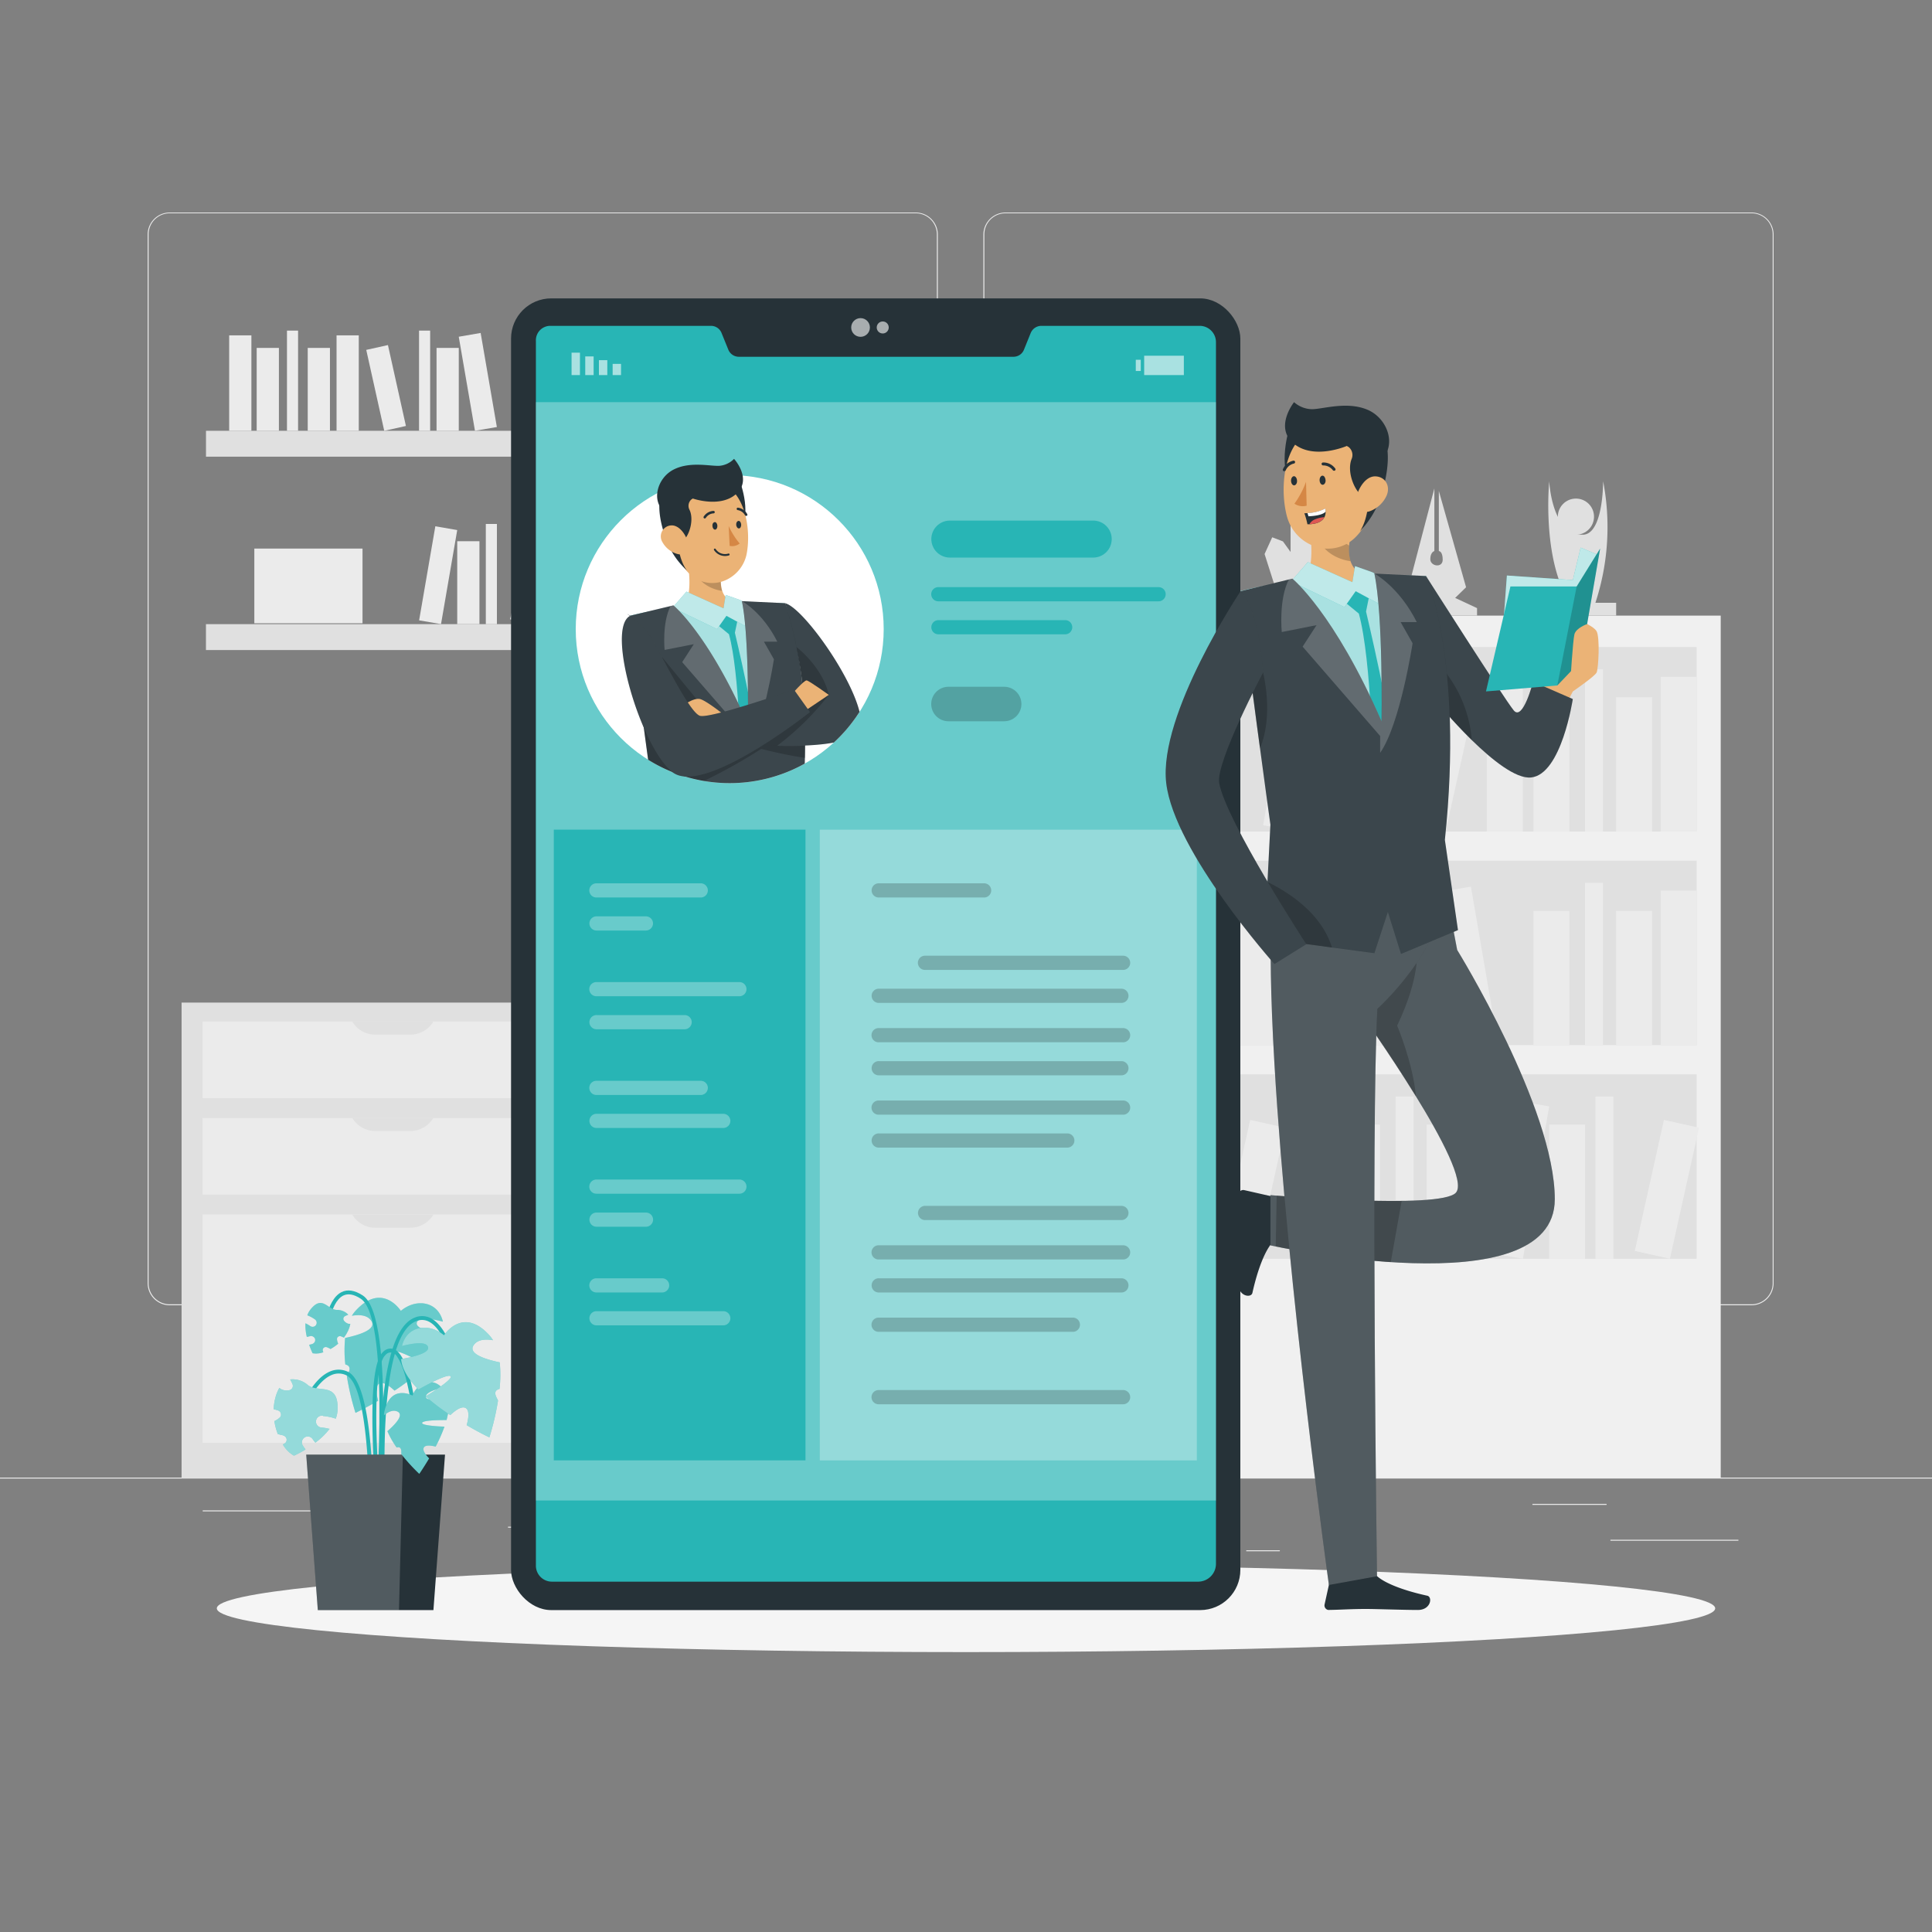 <svg xmlns="http://www.w3.org/2000/svg" viewBox="0 0 500 500"><rect x="0" y="0" width="500" height="500" fill="#808080" stroke="none"/><g id="freepik--background-complete--inject-3"><rect y="382.4" width="500" height="0.25" style="fill:#ebebeb"></rect><rect x="416.78" y="398.49" width="33.12" height="0.25" style="fill:#ebebeb"></rect><rect x="322.53" y="401.21" width="8.69" height="0.25" style="fill:#ebebeb"></rect><rect x="396.59" y="389.21" width="19.19" height="0.25" style="fill:#ebebeb"></rect><rect x="52.46" y="390.89" width="43.19" height="0.25" style="fill:#ebebeb"></rect><rect x="104.56" y="390.89" width="6.33" height="0.25" style="fill:#ebebeb"></rect><rect x="131.47" y="395.11" width="93.68" height="0.25" style="fill:#ebebeb"></rect><path d="M237,337.8H43.91a5.71,5.71,0,0,1-5.7-5.71V60.66A5.71,5.71,0,0,1,43.91,55H237a5.71,5.71,0,0,1,5.71,5.71V332.09A5.71,5.71,0,0,1,237,337.8ZM43.91,55.2a5.46,5.46,0,0,0-5.45,5.46V332.09a5.46,5.46,0,0,0,5.45,5.46H237a5.47,5.47,0,0,0,5.46-5.46V60.66A5.47,5.47,0,0,0,237,55.2Z" style="fill:#ebebeb"></path><path d="M453.31,337.8H260.21a5.72,5.72,0,0,1-5.71-5.71V60.66A5.72,5.72,0,0,1,260.21,55h193.1A5.71,5.71,0,0,1,459,60.66V332.09A5.71,5.71,0,0,1,453.31,337.8ZM260.21,55.2a5.47,5.47,0,0,0-5.46,5.46V332.09a5.47,5.47,0,0,0,5.46,5.46h193.1a5.47,5.47,0,0,0,5.46-5.46V60.66a5.47,5.47,0,0,0-5.46-5.46Z" style="fill:#ebebeb"></path><rect x="269.04" y="159.31" width="176.29" height="223.23" transform="translate(714.36 541.86) rotate(180)" style="fill:#f0f0f0"></rect><rect x="275.27" y="167.45" width="163.83" height="47.74" transform="translate(714.36 382.64) rotate(180)" style="fill:#e0e0e0"></rect><rect x="429.79" y="175.18" width="9.31" height="40.01" transform="translate(868.88 390.36) rotate(180)" style="fill:#ebebeb"></rect><rect x="384.79" y="175.18" width="9.31" height="40.01" transform="translate(778.88 390.36) rotate(180)" style="fill:#ebebeb"></rect><rect x="330.24" y="174.68" width="9.31" height="40.01" transform="translate(631.85 443.41) rotate(-170.22)" style="fill:#ebebeb"></rect><rect x="418.26" y="180.45" width="9.31" height="34.74" transform="translate(845.82 395.64) rotate(180)" style="fill:#ebebeb"></rect><rect x="396.87" y="180.45" width="9.31" height="34.74" transform="translate(803.04 395.64) rotate(180)" style="fill:#ebebeb"></rect><rect x="342.87" y="180.45" width="9.31" height="34.74" transform="translate(695.05 395.64) rotate(180)" style="fill:#ebebeb"></rect><rect x="368.69" y="179.85" width="9.31" height="34.74" transform="translate(695.01 470.73) rotate(-167.47)" style="fill:#ebebeb"></rect><rect x="410.21" y="173.19" width="4.65" height="41.99" transform="translate(825.07 388.38) rotate(180)" style="fill:#ebebeb"></rect><rect x="354.86" y="173.19" width="4.65" height="41.99" transform="translate(714.36 388.38) rotate(180)" style="fill:#ebebeb"></rect><rect x="275.27" y="222.74" width="163.83" height="47.74" style="fill:#e0e0e0"></rect><rect x="275.27" y="230.47" width="9.31" height="40.01" style="fill:#ebebeb"></rect><rect x="320.27" y="230.47" width="9.31" height="40.01" style="fill:#ebebeb"></rect><rect x="374.82" y="229.97" width="9.31" height="40.01" transform="translate(-36.94 68.08) rotate(-9.78)" style="fill:#ebebeb"></rect><rect x="286.8" y="235.74" width="9.31" height="34.74" style="fill:#ebebeb"></rect><rect x="308.19" y="235.74" width="9.31" height="34.74" style="fill:#ebebeb"></rect><rect x="362.18" y="235.74" width="9.31" height="34.74" style="fill:#ebebeb"></rect><rect x="336.37" y="235.15" width="9.31" height="34.74" transform="translate(-46.65 79.98) rotate(-12.53)" style="fill:#ebebeb"></rect><rect x="299.5" y="228.49" width="4.65" height="41.99" style="fill:#ebebeb"></rect><rect x="354.86" y="228.49" width="4.65" height="41.99" style="fill:#ebebeb"></rect><rect x="429.79" y="230.47" width="9.31" height="40.01" transform="translate(868.88 500.95) rotate(180)" style="fill:#ebebeb"></rect><rect x="418.26" y="235.74" width="9.31" height="34.74" transform="translate(845.82 506.22) rotate(180)" style="fill:#ebebeb"></rect><rect x="396.87" y="235.74" width="9.31" height="34.74" transform="translate(803.04 506.22) rotate(180)" style="fill:#ebebeb"></rect><rect x="410.21" y="228.49" width="4.65" height="41.99" transform="translate(825.07 498.97) rotate(180)" style="fill:#ebebeb"></rect><rect x="275.27" y="278.04" width="163.83" height="47.74" transform="translate(714.36 603.81) rotate(180)" style="fill:#e0e0e0"></rect><rect x="335.76" y="285.77" width="9.31" height="40.01" transform="translate(680.82 611.54) rotate(180)" style="fill:#ebebeb"></rect><rect x="281.21" y="285.27" width="9.31" height="40.01" transform="translate(515.72 654.66) rotate(-170.22)" style="fill:#ebebeb"></rect><rect x="369.23" y="291.04" width="9.31" height="34.74" transform="translate(747.76 616.81) rotate(180)" style="fill:#ebebeb"></rect><rect x="347.84" y="291.04" width="9.31" height="34.74" transform="translate(704.98 616.81) rotate(180)" style="fill:#ebebeb"></rect><rect x="293.84" y="291.04" width="9.31" height="34.74" transform="translate(596.99 616.81) rotate(180)" style="fill:#ebebeb"></rect><rect x="319.66" y="290.44" width="9.31" height="34.74" transform="translate(574.13 678.64) rotate(-167.47)" style="fill:#ebebeb"></rect><rect x="361.18" y="283.78" width="4.65" height="41.99" transform="translate(727.01 609.55) rotate(180)" style="fill:#ebebeb"></rect><rect x="305.82" y="283.78" width="4.65" height="41.99" transform="translate(616.3 609.55) rotate(180)" style="fill:#ebebeb"></rect><rect x="388.27" y="285.27" width="9.31" height="40.01" transform="translate(728.3 672.84) rotate(-170.22)" style="fill:#ebebeb"></rect><rect x="400.91" y="291.04" width="9.31" height="34.74" transform="translate(811.13 616.81) rotate(180)" style="fill:#ebebeb"></rect><rect x="426.72" y="290.44" width="9.31" height="34.74" transform="translate(785.72 701.86) rotate(-167.47)" style="fill:#ebebeb"></rect><rect x="412.89" y="283.78" width="4.65" height="41.99" transform="translate(830.44 609.55) rotate(180)" style="fill:#ebebeb"></rect><path d="M418.26,159.31V156h-5.37a62.77,62.77,0,0,0,2-31.45s.08,13.73-5.23,13.83c-8.11.14-8.72-13.83-8.72-13.83s-2,20,5.32,31.45h-5.56v3.31Z" style="fill:#e0e0e0"></path><circle cx="407.85" cy="133.71" r="4.68" style="fill:#e0e0e0"></circle><path d="M382.26,159.31v-1.93l-5.67-2.64,2.83-2.76-7.05-24.93v15.56s1,0,1,2.24-3.21,1.72-3.21-.13,1.05-2.11,1.05-2.11V126.39l-6.46,24.66,2.9,3.69-5.8,2.64v1.93Z" style="fill:#e0e0e0"></path><polygon points="347.53 159.31 347.53 157.78 342.3 156.59 342.3 133.71 337.82 127.45 334 132.35 334 142.85 332.02 140.11 329.25 139.05 327.27 143.38 331.49 156.59 327.27 157.78 327.27 159.31 347.53 159.31" style="fill:#e0e0e0"></polygon><polygon points="312.84 160.01 306.43 127.45 286.8 127.45 291.45 145.91 284.57 159.31 312.84 160.01" style="fill:#e0e0e0"></polygon><rect x="53.31" y="111.49" width="130.44" height="6.7" style="fill:#e0e0e0"></rect><rect x="59.31" y="86.79" width="5.75" height="24.7" style="fill:#ebebeb"></rect><rect x="87.1" y="86.79" width="5.75" height="24.7" style="fill:#ebebeb"></rect><rect x="120.78" y="86.48" width="5.75" height="24.7" transform="translate(-14.99 22.44) rotate(-9.78)" style="fill:#ebebeb"></rect><rect x="66.43" y="90.04" width="5.75" height="21.45" style="fill:#ebebeb"></rect><rect x="79.64" y="90.04" width="5.75" height="21.45" style="fill:#ebebeb"></rect><rect x="112.98" y="90.04" width="5.75" height="21.45" style="fill:#ebebeb"></rect><rect x="97.04" y="89.68" width="5.75" height="21.45" transform="translate(-19.4 24.06) rotate(-12.53)" style="fill:#ebebeb"></rect><rect x="74.27" y="85.56" width="2.87" height="25.93" style="fill:#ebebeb"></rect><rect x="108.45" y="85.56" width="2.87" height="25.93" style="fill:#ebebeb"></rect><rect x="143.23" y="91.94" width="28" height="19.33" style="fill:#ebebeb"></rect><rect x="53.31" y="161.52" width="130.44" height="6.7" transform="translate(237.05 329.75) rotate(180)" style="fill:#e0e0e0"></rect><rect x="171.99" y="136.82" width="5.75" height="24.7" transform="translate(349.73 298.35) rotate(180)" style="fill:#ebebeb"></rect><rect x="144.21" y="136.82" width="5.75" height="24.7" transform="translate(294.16 298.35) rotate(180)" style="fill:#ebebeb"></rect><rect x="110.52" y="136.51" width="5.75" height="24.7" transform="translate(199.86 314.82) rotate(-170.22)" style="fill:#ebebeb"></rect><rect x="164.87" y="140.08" width="5.75" height="21.45" transform="translate(335.49 301.6) rotate(180)" style="fill:#ebebeb"></rect><rect x="151.66" y="140.08" width="5.75" height="21.45" transform="translate(309.08 301.6) rotate(180)" style="fill:#ebebeb"></rect><rect x="118.32" y="140.08" width="5.75" height="21.45" transform="translate(242.4 301.6) rotate(180)" style="fill:#ebebeb"></rect><rect x="134.26" y="139.71" width="5.75" height="21.45" transform="translate(238.38 327.03) rotate(-167.47)" style="fill:#ebebeb"></rect><rect x="159.9" y="135.59" width="2.87" height="25.93" transform="translate(322.68 297.12) rotate(180)" style="fill:#ebebeb"></rect><rect x="125.72" y="135.59" width="2.87" height="25.93" transform="translate(254.32 297.12) rotate(180)" style="fill:#ebebeb"></rect><rect x="65.82" y="141.97" width="28" height="19.33" transform="translate(159.64 303.27) rotate(180)" style="fill:#ebebeb"></rect><rect x="46.99" y="259.47" width="109.39" height="123.08" style="fill:#e0e0e0"></rect><rect x="52.42" y="264.37" width="98.53" height="19.82" style="fill:#ebebeb"></rect><rect x="52.42" y="289.34" width="98.53" height="19.82" style="fill:#ebebeb"></rect><rect x="52.42" y="314.31" width="98.53" height="59.1" style="fill:#ebebeb"></rect><path d="M106.27,267.76H97.1a6.9,6.9,0,0,1-5.94-3.39h21A6.9,6.9,0,0,1,106.27,267.76Z" style="fill:#e0e0e0"></path><path d="M106.27,292.7H97.1a6.9,6.9,0,0,1-5.94-3.39h21A6.9,6.9,0,0,1,106.27,292.7Z" style="fill:#e0e0e0"></path><path d="M106.27,317.73H97.1a6.89,6.89,0,0,1-5.94-3.4h21A6.89,6.89,0,0,1,106.27,317.73Z" style="fill:#e0e0e0"></path></g><g id="freepik--Shadow--inject-3"><ellipse id="freepik--path--inject-3" cx="250" cy="416.24" rx="193.89" ry="11.32" style="fill:#f5f5f5"></ellipse></g><g id="freepik--Plant--inject-3"><path d="M107.85,342.4c-.21,1.47,3.77,2.44,7,3-.26,2.67-2,5.37-4.49,7.89-3.09-1.74-7.49-4-8.3-3.48s3.62,3.53,6.44,5.25a57.06,57.06,0,0,1-6.39,4.84c-1.38-1.29-3-2.43-4-1.81s-.73,2.63-.24,4.42c-3.36,1.95-5.87,3.14-5.87,3.14a67.5,67.5,0,0,1-2.24-9.53c.17-.33.34-.67.49-1,.54-1.25,0-1.78-.88-2a32.82,32.82,0,0,1-.05-6.86c3.79-.8,8.41-2.27,6.68-4.55-1-1.38-3-1.53-4.94-1.19a8.52,8.52,0,0,1,.94-1.27c6.92-7.62,11.74,0,11.74,0,4-3.35,9.66-2.45,10.88,2.79C112.42,341.45,108.11,340.59,107.85,342.4Z" style="fill:#28B5B5"></path><path d="M107.85,342.4c-.21,1.47,3.77,2.44,7,3-.26,2.67-2,5.37-4.49,7.89-3.09-1.74-7.49-4-8.3-3.48s3.62,3.53,6.44,5.25a57.06,57.06,0,0,1-6.39,4.84c-1.38-1.29-3-2.43-4-1.81s-.73,2.63-.24,4.42c-3.36,1.95-5.87,3.14-5.87,3.14a67.5,67.5,0,0,1-2.24-9.53c.17-.33.34-.67.49-1,.54-1.25,0-1.78-.88-2a32.82,32.82,0,0,1-.05-6.86c3.79-.8,8.41-2.27,6.68-4.55-1-1.38-3-1.53-4.94-1.19a8.52,8.52,0,0,1,.94-1.27c6.92-7.62,11.74,0,11.74,0,4-3.35,9.66-2.45,10.88,2.79C112.42,341.45,108.11,340.59,107.85,342.4Z" style="fill:#fff;opacity:0.3;isolation:isolate"></path><path d="M99.22,398.39l1-.08c0-.52-4.1-51.53,7.35-56.34a3.88,3.88,0,0,1,3.47.09c4.14,2.15,6.12,11.08,6.14,11.17l1-.21c-.09-.39-2.11-9.48-6.66-11.85a4.88,4.88,0,0,0-4.32-.12C95.07,346.14,99,396.26,99.22,398.39Z" style="fill:#28B5B5"></path><path d="M97.78,397.28c.2-2.29,4.87-56.26-3.87-62-2.09-1.38-4-1.67-5.54-.87-4.13,2.09-4.68,10.91-4.7,11.29l1,.05c0-.08.53-8.62,4.15-10.45,1.24-.62,2.77-.35,4.55.81,8.24,5.41,3.46,60.52,3.41,61.08Z" style="fill:#28B5B5"></path><path d="M96.46,401.65C96.53,399.89,98,358.58,90,355a5.55,5.55,0,0,0-4.73,0c-5.46,2.4-8.83,12.58-9,13l1,.31c0-.1,3.37-10.18,8.42-12.4a4.56,4.56,0,0,1,3.92,0c6.1,2.77,6.3,34,5.86,45.74Z" style="fill:#28B5B5"></path><path d="M98.49,399.76l1-.12c-1.4-12.29-4.08-45.06.3-49a1.72,1.72,0,0,1,1.79-.55c2.93,1.13,4.72,11.78,5.16,15.8l1-.11c-.17-1.54-1.77-15.08-5.8-16.62a2.64,2.64,0,0,0-2.82.74C93.45,355,98.28,397.93,98.49,399.76Z" style="fill:#28B5B5"></path><polygon points="115.17 376.45 79.25 376.45 82.25 416.69 112.17 416.69 115.17 376.45" style="fill:#263238"></polygon><polygon points="104.26 376.45 103.26 416.69 82.25 416.69 79.25 376.45 104.26 376.45" style="fill:#fff;opacity:0.2;isolation:isolate"></polygon><path d="M110.28,361.68c.38,1,3.17.21,5.36-.57.75,1.73.58,4-.07,6.4-2.5,0-6,.08-6.31.7s3.44.94,5.77,1a39.92,39.92,0,0,1-2.28,5.17c-1.3-.32-2.68-.46-3.07.25s.46,1.87,1.37,2.8c-1.4,2.36-2.54,4-2.54,4a48.12,48.12,0,0,1-4.65-5.11c0-.27,0-.53,0-.81-.09-.95-.6-1.1-1.21-.9a22.78,22.78,0,0,1-2.39-4.22c2.07-1.79,4.41-4.28,2.56-5.1-1.11-.49-2.34.07-3.45,1a5.81,5.81,0,0,1,.14-1.11c1.65-7.07,7.24-4,7.24-4,1.33-3.44,5.12-4.82,7.67-2C112.78,359.52,109.82,360.47,110.28,361.68Z" style="fill:#28B5B5"></path><path d="M110.28,361.68c.38,1,3.17.21,5.36-.57.75,1.73.58,4-.07,6.4-2.5,0-6,.08-6.31.7s3.44.94,5.77,1a39.92,39.92,0,0,1-2.28,5.17c-1.3-.32-2.68-.46-3.07.25s.46,1.87,1.37,2.8c-1.4,2.36-2.54,4-2.54,4a48.12,48.12,0,0,1-4.65-5.11c0-.27,0-.53,0-.81-.09-.95-.6-1.1-1.21-.9a22.78,22.78,0,0,1-2.39-4.22c2.07-1.79,4.41-4.28,2.56-5.1-1.11-.49-2.34.07-3.45,1a5.81,5.81,0,0,1,.14-1.11c1.65-7.07,7.24-4,7.24-4,1.33-3.44,5.12-4.82,7.67-2C112.78,359.52,109.82,360.47,110.28,361.68Z" style="fill:#fff;opacity:0.3;isolation:isolate"></path><path d="M83.61,366.46a13.49,13.49,0,0,1,3.28.69,7.36,7.36,0,0,0,.48-2.38c.23-7.25-5-4.19-7.7-6.32A5.93,5.93,0,0,0,75.09,357a12,12,0,0,1,.62,1.24,1.14,1.14,0,0,1-.88,1.55,3.22,3.22,0,0,1-2-.24,2.75,2.75,0,0,1-.53-.36,10,10,0,0,0-1,2.42,13.52,13.52,0,0,0-.47,3.1,10.37,10.37,0,0,1,1.21.34,1.13,1.13,0,0,1,.45,1.73,5.3,5.3,0,0,1-1.49,1,16.9,16.9,0,0,0,.91,3.39c.12,0,.25,0,.37.06s.52.12.78.19a2.32,2.32,0,0,1,.44.16,1.13,1.13,0,0,1,.25,1.93,6,6,0,0,1-.54.33,7.93,7.93,0,0,0,2.87,2.89,28.6,28.6,0,0,0,3-1.61c-.22-.29-.43-.58-.63-.88a1.67,1.67,0,0,1-.31-1.14,1.55,1.55,0,0,1,1.72-1.33,1.58,1.58,0,0,1,1,.59c.24.36.5.7.76,1a18.88,18.88,0,0,0,3.68-3.58l-.11,0a11.74,11.74,0,0,0-2-.34,1.54,1.54,0,1,1,.4-3.05Z" style="fill:#28B5B5"></path><path d="M83.61,366.46a13.49,13.49,0,0,1,3.28.69,7.36,7.36,0,0,0,.48-2.38c.23-7.25-5-4.19-7.7-6.32A5.93,5.93,0,0,0,75.09,357a12,12,0,0,1,.62,1.24,1.14,1.14,0,0,1-.88,1.55,3.22,3.22,0,0,1-2-.24,2.75,2.75,0,0,1-.53-.36,10,10,0,0,0-1,2.42,13.52,13.52,0,0,0-.47,3.1,10.37,10.37,0,0,1,1.21.34,1.13,1.13,0,0,1,.45,1.73,5.3,5.3,0,0,1-1.49,1,16.9,16.9,0,0,0,.91,3.39c.12,0,.25,0,.37.06s.52.12.78.19a2.32,2.32,0,0,1,.44.16,1.13,1.13,0,0,1,.25,1.93,6,6,0,0,1-.54.33,7.93,7.93,0,0,0,2.87,2.89,28.6,28.6,0,0,0,3-1.61c-.22-.29-.43-.58-.63-.88a1.67,1.67,0,0,1-.31-1.14,1.55,1.55,0,0,1,1.72-1.33,1.58,1.58,0,0,1,1,.59c.24.36.5.7.76,1a18.88,18.88,0,0,0,3.68-3.58l-.11,0a11.74,11.74,0,0,0-2-.34,1.54,1.54,0,1,1,.4-3.05Z" style="fill:#fff;opacity:0.5;isolation:isolate"></path><path d="M81.53,341.48a9,9,0,0,0-2-1.08,5.17,5.17,0,0,1,.79-1.46c3.06-3.91,4.45,0,6.82.06a4,4,0,0,1,3,1.25,6.74,6.74,0,0,0-.87.38.79.79,0,0,0-.22,1.2,2.29,2.29,0,0,0,1.18.77,3.13,3.13,0,0,0,.43,0,6.76,6.76,0,0,1-.54,1.71A10,10,0,0,1,89,346.18a7.91,7.91,0,0,0-.79-.35.76.76,0,0,0-1,.7,3.29,3.29,0,0,0,.32,1.21,11.75,11.75,0,0,1-2,1.39,1.64,1.64,0,0,0-.22-.14c-.16-.09-.33-.16-.49-.24l-.3-.11a.8.8,0,0,0-.74.17.76.76,0,0,0-.24.74,3.31,3.31,0,0,0,.14.41,5.5,5.5,0,0,1-2.78.26,20.82,20.82,0,0,1-.89-2.19c.24-.06.48-.11.71-.18a1.19,1.19,0,0,0,.67-.47,1,1,0,0,0-.33-1.45,1,1,0,0,0-.79-.14c-.28.08-.57.14-.86.21a13.14,13.14,0,0,1-.37-3.5l.08,0a8.25,8.25,0,0,1,1.22.71,1.05,1.05,0,0,0,1.45-.32A1.06,1.06,0,0,0,81.53,341.48Z" style="fill:#28B5B5"></path><path d="M81.53,341.48a9,9,0,0,0-2-1.08,5.17,5.17,0,0,1,.79-1.46c3.06-3.91,4.45,0,6.82.06a4,4,0,0,1,3,1.25,6.74,6.74,0,0,0-.87.38.79.79,0,0,0-.22,1.2,2.29,2.29,0,0,0,1.18.77,3.13,3.13,0,0,0,.43,0,6.76,6.76,0,0,1-.54,1.71A10,10,0,0,1,89,346.18a7.91,7.91,0,0,0-.79-.35.76.76,0,0,0-1,.7,3.29,3.29,0,0,0,.32,1.21,11.75,11.75,0,0,1-2,1.39,1.64,1.64,0,0,0-.22-.14c-.16-.09-.33-.16-.49-.24l-.3-.11a.8.8,0,0,0-.74.17.76.76,0,0,0-.24.74,3.31,3.31,0,0,0,.14.41,5.5,5.5,0,0,1-2.78.26,20.82,20.82,0,0,1-.89-2.19c.24-.06.48-.11.71-.18a1.19,1.19,0,0,0,.67-.47,1,1,0,0,0-.33-1.45,1,1,0,0,0-.79-.14c-.28.08-.57.14-.86.21a13.14,13.14,0,0,1-.37-3.5l.08,0a8.25,8.25,0,0,1,1.22.71,1.05,1.05,0,0,0,1.45-.32A1.06,1.06,0,0,0,81.53,341.48Z" style="fill:#fff;opacity:0.3;isolation:isolate"></path><path d="M110.8,348.73c.21,1.47-3.77,2.44-7,3,.26,2.67,2,5.36,4.49,7.88,3.09-1.74,7.49-4,8.3-3.47s-3.62,3.53-6.44,5.24a57.06,57.06,0,0,0,6.39,4.84c1.38-1.29,3-2.42,4-1.81s.73,2.64.24,4.42c3.36,2,5.87,3.15,5.87,3.15a67.5,67.5,0,0,0,2.24-9.53c-.17-.34-.34-.67-.49-1-.54-1.25,0-1.79.88-2a32.91,32.91,0,0,0,.05-6.87c-3.79-.79-8.41-2.27-6.68-4.55,1-1.37,3-1.53,4.94-1.18a8.61,8.61,0,0,0-.94-1.28c-6.92-7.62-11.74,0-11.74,0-4-3.35-9.66-2.44-10.88,2.79C106.23,347.77,110.54,346.91,110.8,348.73Z" style="fill:#28B5B5"></path><path d="M110.8,348.73c.21,1.47-3.77,2.44-7,3,.26,2.67,2,5.36,4.49,7.88,3.09-1.74,7.49-4,8.3-3.47s-3.62,3.53-6.44,5.24a57.06,57.06,0,0,0,6.39,4.84c1.38-1.29,3-2.42,4-1.81s.73,2.64.24,4.42c3.36,2,5.87,3.15,5.87,3.15a67.5,67.5,0,0,0,2.24-9.53c-.17-.34-.34-.67-.49-1-.54-1.25,0-1.79.88-2a32.91,32.91,0,0,0,.05-6.87c-3.79-.79-8.41-2.27-6.68-4.55,1-1.37,3-1.53,4.94-1.18a8.61,8.61,0,0,0-.94-1.28c-6.92-7.62-11.74,0-11.74,0-4-3.35-9.66-2.44-10.88,2.79C106.23,347.77,110.54,346.91,110.8,348.73Z" style="fill:#fff;opacity:0.5;isolation:isolate"></path></g><g id="freepik--Device--inject-3"><rect x="132.26" y="77.22" width="188.74" height="339.47" rx="10.4" style="fill:#263238"></rect><path d="M314.69,88.59V404.71a4.62,4.62,0,0,1-4.69,4.62H142.88a4.14,4.14,0,0,1-4.19-4.24V88.21a3.73,3.73,0,0,1,3.59-3.88h41.78a2.94,2.94,0,0,1,2.69,1.88l1.73,4.26a2.94,2.94,0,0,0,2.69,1.86H262.3A2.91,2.91,0,0,0,265,90.5l1.73-4.28a3,3,0,0,1,2.69-1.89h41.18A4.22,4.22,0,0,1,314.69,88.59Z" style="fill:#28B5B5"></path><rect x="138.69" y="104.08" width="176" height="284.25" style="fill:#fff;opacity:0.3;isolation:isolate"></rect><circle cx="188.85" cy="162.81" r="39.85" style="fill:#fff"></circle><circle cx="222.71" cy="84.75" r="2.42" style="fill:#fff;opacity:0.6;isolation:isolate"></circle><path d="M230,84.75a1.55,1.55,0,1,1-1.55-1.55A1.54,1.54,0,0,1,230,84.75Z" style="fill:#fff;opacity:0.6;isolation:isolate"></path><rect x="158.54" y="94.17" width="2.17" height="2.9" transform="translate(319.26 191.24) rotate(180)" style="fill:#fff;opacity:0.6;isolation:isolate"></rect><rect x="155" y="93.21" width="2.17" height="3.86" transform="translate(312.17 190.28) rotate(180)" style="fill:#fff;opacity:0.6;isolation:isolate"></rect><rect x="151.46" y="92.24" width="2.17" height="4.83" transform="translate(305.09 189.31) rotate(180)" style="fill:#fff;opacity:0.6;isolation:isolate"></rect><rect x="147.91" y="91.27" width="2.17" height="5.8" transform="translate(298 188.34) rotate(180)" style="fill:#fff;opacity:0.6;isolation:isolate"></rect><rect x="293.94" y="93.11" width="1.29" height="2.9" style="fill:#fff;opacity:0.6;isolation:isolate"></rect><rect x="296.11" y="92.06" width="10.27" height="5.01" transform="translate(602.49 189.13) rotate(180)" style="fill:#fff;opacity:0.6;isolation:isolate"></rect><g id="freepik--group--inject-3"><path d="M194,156c-8.26.1-20.63.75-30.91,3.34,0,0,1.51,7.58,3.15,17.89.61,3.84,1.24,8,1.82,12.39.08.65.17,1.3.25,2l.12,1c.16,1.31.32,2.63.47,3.94,0,.29.07.58.1.87a39.87,39.87,0,0,0,38.21.79c-.08-13.32-.9-30.23-4.05-42C203.17,156.11,199.5,155.94,194,156Z" style="fill:#28B5B5"></path><path d="M194,156c-8.26.1-20.63.75-30.91,3.34,0,0,1.51,7.58,3.15,17.89.61,3.84,1.24,8,1.82,12.39.08.65.17,1.3.25,2l.12,1c.16,1.31.32,2.63.47,3.94,0,.29.07.58.1.87a39.87,39.87,0,0,0,38.21.79c-.08-13.32-.9-30.23-4.05-42C203.17,156.11,199.5,155.94,194,156Z" style="fill:#fff;opacity:0.6;isolation:isolate"></path><path d="M176.53,157.63c3.3,3,11.37,1.89,11.37,1.89s5-1.38,4-3c-3-.49-4.41-1.88-5-3.65a8.8,8.8,0,0,1-.3-3.39c0-.63.14-1.27.25-1.9l-10-7.39C178.16,145.11,179.76,154.09,176.53,157.63Z" style="fill:#ebb376"></path><path d="M179.15,144.93c.4,6,5.32,7.64,7.73,8a8.8,8.8,0,0,1-.3-3.39Z" style="opacity:0.2;isolation:isolate"></path><path d="M191.56,124.84s3.42,8.79-.63,13.37-7.84-12.36-7.84-12.36Z" style="fill:#263238"></path><path d="M178.52,148.58a8.49,8.49,0,0,0,10.21,1.08,9.45,9.45,0,0,0,4.29-5.45c.1-.32.17-.64.24-1,1.13-6.1-.29-16-7-18.33a9.18,9.18,0,0,0-12.17,9.81C174.84,141.38,175,145.34,178.52,148.58Z" style="fill:#ebb376"></path><path d="M184.37,136.07c0,.55.33,1,.69,1s.62-.47.6-1-.34-1-.7-.95S184.34,135.52,184.37,136.07Z" style="fill:#263238"></path><path d="M190.53,135.76c0,.54.34,1,.7,1s.62-.48.59-1-.34-1-.7-.95S190.5,135.24,190.53,135.76Z" style="fill:#263238"></path><path d="M188.58,136.13a19.42,19.42,0,0,0,2.85,4.53,3.15,3.15,0,0,1-2.6.62Z" style="fill:#d58745"></path><path d="M182.35,134.18a.35.35,0,0,0,.31-.15,2.57,2.57,0,0,1,2-1.17.32.32,0,1,0,0-.64h0a3.2,3.2,0,0,0-2.53,1.45.33.33,0,0,0,.07.45h0A.59.59,0,0,0,182.35,134.18Z" style="fill:#263238"></path><path d="M193.07,133.5a.31.31,0,0,0,.19,0,.32.32,0,0,0,.13-.43h0a3.17,3.17,0,0,0-2.4-1.68.3.3,0,0,0-.34.29h0a.33.33,0,0,0,.29.34h0a2.58,2.58,0,0,1,1.88,1.36A.3.3,0,0,0,193.07,133.5Z" style="fill:#263238"></path><path d="M178.6,126.12l.65,2.9a2.2,2.2,0,0,0-.83,2.87c1.19,2.38.17,6.36-1.58,8.07,0,0-.16-1.06-1-.72s-.08,5.9,1.95,8.39a19.6,19.6,0,0,1-5.49-8.35c-1.93-5.28-2-9.28-1.15-11.49Z" style="fill:#263238"></path><path d="M171.47,140.36a6.37,6.37,0,0,0,3.81,3c2.15.6,3.23-1.32,2.64-3.36-.54-1.8-2.31-4.35-4.48-4A2.85,2.85,0,0,0,171.47,140.36Z" style="fill:#ebb376"></path><path d="M179.25,129s7.24,2.57,11.36-1.25-.64-9-.64-9a6,6,0,0,1-3.76,1.8c-2.31.16-7.64-1.23-11.93,1s-5.9,8.37-2,11.17Z" style="fill:#263238"></path><path d="M185,142.22a3.14,3.14,0,0,0,3.57,1.28" style="fill:none;stroke:#263238;stroke-linecap:round;stroke-linejoin:round;stroke-width:0.5px"></path><path d="M191.19,159l-1,4.75s5.53,23.07,6.72,35l-2,2-3.17-2s-.28-24.37-3.08-34.61l-5-4.11,4-1.27Z" style="fill:#28B5B5"></path><path d="M177.66,153.11l9.59,4.32.56-3.46,3.53,1.24a2.9,2.9,0,0,1,1.92,3l-.4,3.81L188,159.38l-2.43,3.43-11.52-5.55Z" style="fill:#28B5B5"></path><path d="M177.66,153.11l9.59,4.32.56-3.46,3.53,1.24a2.9,2.9,0,0,1,1.92,3l-.4,3.81L188,159.38l-2.43,3.43-11.52-5.55Z" style="fill:#fff;opacity:0.7;isolation:isolate"></path><path d="M187,115.23c-22,0-38,25.58-38,47.58a39.83,39.83,0,0,0,18.76,33.81c-1.74-12.78-4.16-31.11-4.64-37.27l11.19-2.68s9.05,7.36,19.28,30.83c0,0,.37-22.93-1.56-31.93l11.16.54s6,13.25,5.11,41.48a39.82,39.82,0,0,0,20.4-34.78C228.7,140.81,209,115.23,187,115.23Z" style="fill:none"></path><path d="M203.19,156.11,192,155.57c1.93,9,1.56,31.93,1.56,31.93-10.23-23.47-19.28-30.83-19.28-30.83l-11.19,2.68c.48,6.16,2.9,24.49,4.64,37.27a39.84,39.84,0,0,0,40.54,1C209.15,169.36,203.19,156.11,203.19,156.11Z" style="fill:#263238"></path><path d="M208.36,188c-.54-21.65-5.17-31.86-5.17-31.86L192,155.57c1.65,7.72,1.61,25.72,1.57,30.66,0,.81,0,1.26,0,1.26l-.58-1.33c-10-22.41-18.69-29.5-18.69-29.5l-.77.19-10.41,2.5c.27,3.49,1.16,10.88,2.19,19,.34,2.57.68,5.2,1,7.8s.66,4.89,1,7.2c.15,1.14.3,2.24.45,3.31a39.85,39.85,0,0,0,40.56,1c0-.47,0-1,.05-1.43Q208.45,191.82,208.36,188Z" style="fill:#fff;opacity:0.1;isolation:isolate"></path><path d="M197.7,166.06l2.59,4.56s-2.69,17.56-7,23.67v-3.63l-16.74-19.3,3-4.64L172,168.2s-.7-7,1.54-11.35l.77-.18s9.05,7.37,19.27,30.83c0,0,.38-22.94-1.55-31.93,0,0,5.33,2.89,9.13,10.49Z" style="fill:#fff;opacity:0.2;isolation:isolate"></path><path d="M187,115.23c-22,0-38,25.58-38,47.58a39.81,39.81,0,0,0,18.76,33.81c-.15-1.07-.3-2.17-.45-3.31-.31-2.31-.63-4.74-1-7.2l4.95-16.1,12.37,15.05,9.34,1.1.6.07L208.36,188q.09,3.84,0,8.18c-2.83-.43-6.65-1.14-11.42-2.33a141.22,141.22,0,0,1-14.76,8.28,39.85,39.85,0,0,0,46.51-39.29C228.7,140.81,209,115.23,187,115.23Z" style="fill:none"></path><path d="M208.37,196.15q.07-4.34,0-8.18l-14.76-1.74-.6-.07-9.34-1.1L171.29,170l-4.95,16.1c.34,2.46.66,4.89,1,7.2.15,1.14.3,2.24.45,3.31a39.56,39.56,0,0,0,14.43,5.48A141.22,141.22,0,0,0,197,193.82C201.72,195,205.54,195.72,208.37,196.15Z" style="opacity:0.2;isolation:isolate"></path><path d="M184.28,191.81l1-4.31,22.66-7.6a105.79,105.79,0,0,0-1.56-11.23,111.2,111.2,0,0,0-3.19-12.55c4.37,1,16.84,18.12,19.26,28.11a39.65,39.65,0,0,0,6.25-21.42c0-22-19.67-47.58-41.68-47.58s-38,25.58-38,47.58a39.85,39.85,0,0,0,66.8,29.36C204.67,194.28,184.28,191.81,184.28,191.81Z" style="fill:none"></path><path d="M203.19,156.12a111.2,111.2,0,0,1,3.19,12.55,105.79,105.79,0,0,1,1.56,11.23l-22.66,7.6-1,4.31s20.39,2.47,31.52.36a40.23,40.23,0,0,0,6.65-7.94C220,174.24,207.56,157.14,203.19,156.12Z" style="fill:#263238"></path><path d="M201.12,193c-3.32-.08-6.53-.26-9.25-.47-4.47-.33-7.59-.72-7.59-.72l1-4.31,7.9-2.64,14.77-4.95a109,109,0,0,0-1.56-11.23c-.07-.36-.14-.71-.22-1.07a108.69,108.69,0,0,0-3-11.49c4.37,1,16.84,18.13,19.26,28.13a39.71,39.71,0,0,0,6.25-21.43c0-22-19.67-47.58-41.68-47.58s-38,25.58-38,47.58a39.85,39.85,0,0,0,66.79,29.37A75.35,75.35,0,0,1,201.12,193Z" style="fill:none"></path><path d="M203.19,156.11a108.69,108.69,0,0,1,3,11.49c.08.36.15.71.22,1.07a109,109,0,0,1,1.56,11.23l-14.77,4.95-7.9,2.64-1,4.31s3.12.39,7.59.72c2.72.21,5.93.39,9.25.47a75.35,75.35,0,0,0,14.67-.81,40.28,40.28,0,0,0,6.66-7.94C220,174.24,207.56,157.14,203.19,156.11Z" style="fill:#fff;opacity:0.1;isolation:isolate"></path><path d="M214.49,179.83A70.15,70.15,0,0,1,201.12,193c-3.32-.08-6.53-.26-9.25-.47a16,16,0,0,1-.7-5l2-2.64,14.77-4.95a109,109,0,0,0-1.56-11.23c-.07-.36-.14-.71-.22-1.07l.08-.09S212.84,172.56,214.49,179.83Z" style="opacity:0.2;isolation:isolate"></path><path d="M187.53,185.11s-4.51-3.63-6.27-4.18-5.18,2.09-5.18,2.09l4.4,6.28Z" style="fill:#ebb376"></path><path d="M207.78,184.34l6.71-4.51s-5.06-3.63-5.72-3.74-4,3.74-4,3.74Z" style="fill:#ebb376"></path><path d="M163.13,159.35c-6.53,3.2,2.81,34.19,10.91,40.49s35.58-15.55,35.58-15.55l-4.15-5.82S184,186,181.18,185.26s-10.4-16.81-12.87-20.53a21.4,21.4,0,0,0-6.12-5.9" style="fill:#263238"></path><path d="M163.13,159.35c-6.53,3.2,2.81,34.19,10.91,40.49s35.58-15.55,35.58-15.55l-4.15-5.82S184,186,181.18,185.26s-10.4-16.81-12.87-20.53a21.4,21.4,0,0,0-6.12-5.9" style="fill:#fff;opacity:0.1;isolation:isolate"></path></g><path d="M282.93,144.3H245.82a4.8,4.8,0,0,1-4.79-4.79h0a4.79,4.79,0,0,1,4.79-4.78h37.11a4.78,4.78,0,0,1,4.78,4.78h0A4.79,4.79,0,0,1,282.93,144.3Z" style="fill:#28B5B5"></path><path d="M299.84,155.62h-57a1.84,1.84,0,0,1-1.84-1.84h0a1.83,1.83,0,0,1,1.84-1.83h57a1.83,1.83,0,0,1,1.84,1.83h0A1.84,1.84,0,0,1,299.84,155.62Z" style="fill:#28B5B5"></path><path d="M275.67,164.16h-32.8a1.83,1.83,0,0,1-1.84-1.83h0a1.84,1.84,0,0,1,1.84-1.84h32.8a1.83,1.83,0,0,1,1.83,1.84h0A1.83,1.83,0,0,1,275.67,164.16Z" style="fill:#28B5B5"></path><path d="M259.91,186.66H245.49A4.46,4.46,0,0,1,241,182.2h0a4.46,4.46,0,0,1,4.46-4.46h14.42a4.45,4.45,0,0,1,4.46,4.46h0A4.46,4.46,0,0,1,259.91,186.66Z" style="opacity:0.2;isolation:isolate"></path><rect x="143.32" y="214.71" width="65.14" height="163.23" style="fill:#28B5B5"></rect><g style="opacity:0.3;isolation:isolate"><path d="M191.35,257.83h-37a1.84,1.84,0,0,1-1.84-1.84h0a1.83,1.83,0,0,1,1.84-1.83h37a1.83,1.83,0,0,1,1.84,1.83h0A1.84,1.84,0,0,1,191.35,257.83Z" style="fill:#fff"></path><path d="M177.18,266.37h-22.8a1.84,1.84,0,0,1-1.84-1.84h0a1.83,1.83,0,0,1,1.84-1.83h22.8a1.84,1.84,0,0,1,1.84,1.83h0A1.84,1.84,0,0,1,177.18,266.37Z" style="fill:#fff"></path></g><g style="opacity:0.3;isolation:isolate"><path d="M181.35,283.38h-27a1.84,1.84,0,0,1-1.84-1.84h0a1.83,1.83,0,0,1,1.84-1.83h27a1.83,1.83,0,0,1,1.84,1.83h0A1.84,1.84,0,0,1,181.35,283.38Z" style="fill:#fff"></path><path d="M187.18,291.92h-32.8a1.83,1.83,0,0,1-1.84-1.83h0a1.84,1.84,0,0,1,1.84-1.84h32.8a1.84,1.84,0,0,1,1.84,1.84h0A1.84,1.84,0,0,1,187.18,291.92Z" style="fill:#fff"></path></g><g style="opacity:0.3;isolation:isolate"><path d="M191.35,308.93h-37a1.83,1.83,0,0,1-1.84-1.83h0a1.84,1.84,0,0,1,1.84-1.84h37a1.84,1.84,0,0,1,1.84,1.84h0A1.83,1.83,0,0,1,191.35,308.93Z" style="fill:#fff"></path><path d="M167.18,317.48h-12.8a1.84,1.84,0,0,1-1.84-1.84h0a1.83,1.83,0,0,1,1.84-1.83h12.8a1.84,1.84,0,0,1,1.84,1.83h0A1.85,1.85,0,0,1,167.18,317.48Z" style="fill:#fff"></path></g><g style="opacity:0.3;isolation:isolate"><path d="M171.35,334.49h-17a1.84,1.84,0,0,1-1.84-1.84h0a1.83,1.83,0,0,1,1.84-1.83h17a1.83,1.83,0,0,1,1.84,1.83h0A1.84,1.84,0,0,1,171.35,334.49Z" style="fill:#fff"></path><path d="M187.18,343h-32.8a1.84,1.84,0,0,1-1.84-1.84h0a1.83,1.83,0,0,1,1.84-1.83h32.8a1.84,1.84,0,0,1,1.84,1.83h0A1.84,1.84,0,0,1,187.18,343Z" style="fill:#fff"></path></g><rect x="212.15" y="214.71" width="97.58" height="163.23" transform="translate(521.89 592.66) rotate(180)" style="fill:#fff;opacity:0.3;isolation:isolate"></rect><g style="opacity:0.2;isolation:isolate"><path d="M227.55,232.27h27a1.84,1.84,0,1,0,0-3.67h-27a1.84,1.84,0,1,0,0,3.67Z"></path><path d="M290.52,247.34h-51a1.84,1.84,0,1,0,0,3.67h51a1.84,1.84,0,1,0,0-3.67Z"></path><path d="M227.55,259.55h62.8a1.84,1.84,0,0,0,0-3.67h-62.8a1.84,1.84,0,1,0,0,3.67Z"></path><path d="M290.52,266.07h-63a1.84,1.84,0,1,0,0,3.67h63a1.84,1.84,0,1,0,0-3.67Z"></path><path d="M227.55,278.29h62.8a1.84,1.84,0,0,0,0-3.67h-62.8a1.84,1.84,0,1,0,0,3.67Z"></path><path d="M290.52,284.81h-63a1.84,1.84,0,1,0,0,3.67h63a1.84,1.84,0,1,0,0-3.67Z"></path><path d="M227.55,297h48.8a1.84,1.84,0,0,0,0-3.67h-48.8a1.84,1.84,0,1,0,0,3.67Z"></path><path d="M239.55,315.75h50.8a1.84,1.84,0,0,0,0-3.67h-50.8a1.84,1.84,0,1,0,0,3.67Z"></path><path d="M290.52,322.28h-63a1.84,1.84,0,1,0,0,3.67h63a1.84,1.84,0,1,0,0-3.67Z"></path><path d="M227.55,334.49h62.8a1.84,1.84,0,0,0,0-3.67h-62.8a1.84,1.84,0,1,0,0,3.67Z"></path><path d="M277.52,341h-50a1.84,1.84,0,1,0,0,3.67h50a1.84,1.84,0,1,0,0-3.67Z"></path><path d="M290.52,359.75h-63a1.84,1.84,0,1,0,0,3.67h63a1.84,1.84,0,1,0,0-3.67Z"></path></g><g style="opacity:0.3;isolation:isolate"><path d="M181.35,232.27h-27a1.83,1.83,0,0,1-1.84-1.83h0a1.84,1.84,0,0,1,1.84-1.84h27a1.84,1.84,0,0,1,1.84,1.84h0A1.83,1.83,0,0,1,181.35,232.27Z" style="fill:#fff"></path><path d="M167.18,240.82h-12.8a1.84,1.84,0,0,1-1.84-1.84h0a1.83,1.83,0,0,1,1.84-1.83h12.8A1.84,1.84,0,0,1,169,239h0A1.85,1.85,0,0,1,167.18,240.82Z" style="fill:#fff"></path></g></g><g id="freepik--Character--inject-3"><g id="freepik--group--inject-3"><path d="M396.9,180.86l2.44-4.43,6.28-9.13,1.18-7.56s5.5,2,6.4,3.63.48,9.7,0,10.69-6.15,4.88-6.15,4.88l-3,5.8Z" style="fill:#ebb376"></path><path d="M369.06,149.09s20.32,31.91,22.7,34.77,5-7.43,5-7.43l10.28,4.48s-2.9,19.51-10.81,20.3-24.79-20-24.79-20Z" style="fill:#263238"></path><path d="M407.05,180.91s-2.9,19.51-10.81,20.31c-3.95.39-10.15-4.61-15.35-9.72s-9.44-10.32-9.44-10.32l-.82-11-1.57-21.14s20.32,31.91,22.7,34.77,5-7.43,5-7.43Z" style="fill:#fff;opacity:0.1;isolation:isolate"></path><path d="M380.89,191.5c-5.21-5.11-9.44-10.32-9.44-10.32l-.82-11A32.73,32.73,0,0,1,380.89,191.5Z" style="opacity:0.2;isolation:isolate"></path><path d="M329.73,320.23l0-9.9a.72.72,0,0,0-.56-.7L322,308a1.2,1.2,0,0,0-1.43.92,1.24,1.24,0,0,0,0,.27c0,3.2.22,5.53.2,9.55,0,2.48-.31,9.95-.32,13.37s3.36,3.89,3.67,2.49c1.4-6.28,3.32-11,5.14-13A2,2,0,0,0,329.73,320.23Z" style="fill:#263238"></path><path d="M373.92,229.08l3.2,16.77s25.27,40.9,25.26,64.51c0,28.21-73.6,11.94-73.6,11.94v-13s44,3.78,48-.63c4.81-5.36-24.85-46.8-24.85-46.8Z" style="fill:#263238"></path><path d="M402.38,310.37c0,15.55-22.38,17.58-42.45,16.27a235.43,235.43,0,0,1-29.77-4.05l-1.38-.29v-13l1.62.13c5,.4,20.57,1.53,32.35,1.36,7-.1,12.67-.67,14-2.12,2.36-2.63-3.6-14-10.27-24.84h0c-6.91-11.23-14.58-21.95-14.58-21.95l9.66-14.38,12.38-18.42,3.2,16.77S402.39,286.75,402.38,310.37Z" style="fill:#fff;opacity:0.2;isolation:isolate"></path><path d="M362.75,310.8l-2.82,15.84a235.43,235.43,0,0,1-29.77-4.05l.24-13.15C335.4,309.84,351,311,362.75,310.8Z" style="opacity:0.2;isolation:isolate"></path><path d="M361.58,265.44s4.11,9.67,4.88,18.39c-6.91-11.23-14.58-21.95-14.58-21.95l9.66-14.38,5.09-1.65S367.76,252.45,361.58,265.44Z" style="opacity:0.2;isolation:isolate"></path><path d="M355,407.41h-9.9a.74.74,0,0,0-.7.56l-1.6,7.26a1.19,1.19,0,0,0,.92,1.42,1.24,1.24,0,0,0,.27,0c3.2-.05,5.53-.25,9.56-.25,2.47,0,9.95.26,13.37.26s3.86-3.38,2.46-3.69c-6.28-1.37-11-3.26-13-5.07A2,2,0,0,0,355,407.41Z" style="fill:#263238"></path><path d="M329.83,229.62s-2.19,8.21,0,45.85c3.38,57.79,14.09,134.72,14.09,134.72l12.45-2.26s-1.59-115.08.09-146.84c0,0,17.6-15.79,17.46-32S329.83,229.62,329.83,229.62Z" style="fill:#263238"></path><path d="M329.83,229.62s-2.19,8.21,0,45.85c3.38,57.79,14.09,134.72,14.09,134.72l12.45-2.26s-1.59-115.08.09-146.84c0,0,17.6-15.79,17.46-32S329.83,229.62,329.83,229.62Z" style="fill:#fff;opacity:0.2;isolation:isolate"></path><polygon points="373.37 224.43 329.83 224.43 329.83 229.62 373.93 229.08 373.37 224.43" style="fill:#263238"></polygon><rect x="343.83" y="222.1" width="1.55" height="9.2" transform="translate(689.21 453.4) rotate(180)" style="fill:#263238"></rect><rect x="365.85" y="222.1" width="1.55" height="9.2" transform="translate(733.26 453.4) rotate(180)" style="fill:#263238"></rect><rect x="353.53" y="223.53" width="8.05" height="5.8" transform="translate(715.11 452.85) rotate(180)" style="fill:#fff"></rect><rect x="343.83" y="222.1" width="1.55" height="9.2" transform="translate(689.21 453.4) rotate(180)" style="fill:#fff;opacity:0.2;isolation:isolate"></rect><rect x="365.85" y="222.1" width="1.55" height="9.2" transform="translate(733.26 453.4) rotate(180)" style="fill:#fff;opacity:0.2;isolation:isolate"></rect><path d="M369.06,149.09s-27.51-1.3-48,3.87c0,0,9.05,45.56,8.71,71.47h43.61S376.2,175.83,369.06,149.09Z" style="fill:#28B5B5"></path><path d="M373.37,224.43h-43.6c0-2.82,0-5.86-.2-9.06-.38-7.48-1.23-15.77-2.26-23.79l-.3-2.34c-.7-5.21-1.45-10.25-2.18-14.85-2-12.35-3.77-21.43-3.77-21.43,20.49-5.17,48-3.88,48-3.88C376.2,175.83,373.37,224.43,373.37,224.43Z" style="fill:#fff;opacity:0.6;isolation:isolate"></path><path d="M337.12,150.9c3.95,3.59,13.62,2.26,13.62,2.26s6-1.65,4.78-3.54c-3.56-.59-5.28-2.25-6-4.38a10.43,10.43,0,0,1-.36-4.06,22,22,0,0,1,.3-2.27l-12-8.86C339.07,135.9,341,146.66,337.12,150.9Z" style="fill:#ebb376"></path><path d="M340.26,135.68c.48,7.18,6.38,9.16,9.26,9.56a10.43,10.43,0,0,1-.36-4.06Z" style="opacity:0.2;isolation:isolate"></path><path d="M333.51,111.45s-3.34,10.8,1.89,15.93,8.31-15.44,8.31-15.44Z" style="fill:#263238"></path><path d="M351.11,138.71a10.13,10.13,0,0,1-12.1,2.16,11.27,11.27,0,0,1-5.6-6.15c-.14-.36-.26-.75-.37-1.14-1.87-7.18-1-19.13,6.79-22.49a11,11,0,0,1,14.46,5.66,10.81,10.81,0,0,1,.91,5C354.9,129.8,355.09,134.53,351.11,138.71Z" style="fill:#ebb376"></path><path d="M343.06,124.27c.06.64-.32,1.18-.75,1.19s-.78-.52-.8-1.17.33-1.19.75-1.19S343,123.6,343.06,124.27Z" style="fill:#263238"></path><path d="M335.67,124.41c.06.65-.33,1.19-.75,1.2s-.78-.52-.8-1.17.33-1.19.75-1.2S335.66,123.79,335.67,124.41Z" style="fill:#263238"></path><path d="M338,124.69a23.15,23.15,0,0,1-3,5.66,3.81,3.81,0,0,0,3.16.52Z" style="fill:#d58745"></path><path d="M345.31,121.83a.42.42,0,0,1-.38-.15,3.08,3.08,0,0,0-2.48-1.23.39.39,0,0,1-.42-.35.38.38,0,0,1,.35-.41h0a3.79,3.79,0,0,1,3.15,1.52.38.38,0,0,1,0,.53h0A.8.8,0,0,1,345.31,121.83Z" style="fill:#263238"></path><path d="M332.44,121.93a.34.34,0,0,1-.22,0,.38.38,0,0,1-.2-.5h0a3.77,3.77,0,0,1,2.72-2.21.38.38,0,0,1,.43.32h0a.39.39,0,0,1-.32.43h0a3.08,3.08,0,0,0-2.13,1.79A.41.41,0,0,1,332.44,121.93Z" style="fill:#263238"></path><path d="M349.11,111.88l-.53,3.52a2.64,2.64,0,0,1,1.23,3.36c-1.22,2.95.34,7.61,2.58,9.51,0,0,.1-1.28,1.18-1s.6,7-1.61,10.19a23.48,23.48,0,0,0,5.84-10.44c1.86-6.48,1.66-11.27.39-13.83Z" style="fill:#263238"></path><path d="M358.84,128.29a7.66,7.66,0,0,1-4.3,4c-2.52.9-4-1.31-3.44-3.79.5-2.21,2.39-5.4,5-5.21S359.86,126,358.84,128.29Z" style="fill:#ebb376"></path><path d="M337.57,132.83a19.64,19.64,0,0,1,.79,2.85,4.52,4.52,0,0,0,.52,0c2.36-.11,3.42-.94,3.88-1.82a3.09,3.09,0,0,0,.31-1.41,2.93,2.93,0,0,0-.11-.82,11,11,0,0,1-4.58,1.17C337.88,132.83,337.57,132.83,337.57,132.83Z" style="fill:#263238"></path><path d="M338.38,132.78l.25.84c2.22-.11,3.77-.48,4.44-1.19a2.93,2.93,0,0,0-.11-.82A11,11,0,0,1,338.38,132.78Z" style="fill:#fff"></path><path d="M338.88,135.66c2.36-.11,3.42-.94,3.88-1.82a7.62,7.62,0,0,0-2.6.64A2.8,2.8,0,0,0,338.88,135.66Z" style="fill:#de5753"></path><path d="M348.58,115.4s-8.43,3.69-13.68-.53,0-10.79,0-10.79a7.21,7.21,0,0,0,4.64,1.82c2.77,0,9-2.11,14.34.13s7.76,9.5,3.3,13.19Z" style="fill:#263238"></path><path d="M354.68,152.57l-1.15,5.7s6.62,27.64,8.05,42l-2.42,2.41-3.8-2.41s-.34-29.2-3.69-41.47l-6-4.92,4.73-1.53Z" style="fill:#28B5B5"></path><path d="M338.47,145.48,350,150.66l.68-4.15,4.22,1.49a3.45,3.45,0,0,1,2.3,3.63l-.47,4.56L350.85,153l-2.9,4.11-13.81-6.65Z" style="fill:#28B5B5"></path><path d="M338.47,145.48,350,150.66l.68-4.15,4.22,1.49a3.45,3.45,0,0,1,2.3,3.63l-.47,4.56L350.85,153l-2.9,4.11-13.81-6.65Z" style="fill:#fff;opacity:0.7;isolation:isolate"></path><path d="M334.46,149.75s10.84,8.82,23.09,36.94c0,0,.45-27.48-1.86-38.26l13.37.65s9.78,21.61,4.87,68.29l3.39,23.34-14.74,6.17L359.18,236l-3.49,10.67-28.42-3.8,1.51-29.47S322,164.71,321.06,153Z" style="fill:#263238"></path><path d="M377.32,240.72l-14.74,6.16L359.18,236l-3.49,10.66-11-1.47-17.44-2.33.75-14.64.76-14.83s-1.22-8.77-2.71-19.76c-.77-5.7-1.6-12-2.38-18-1.24-9.68-2.31-18.54-2.63-22.72l12.47-3,.93-.22s10.84,8.83,23.09,36.94c0,0,.45-27.48-1.86-38.25l13.37.65s9.78,21.6,4.87,68.29Z" style="fill:#fff;opacity:0.1;isolation:isolate"></path><path d="M362.48,161l3.1,5.47s-3.22,21-8.4,28.36v-4.35l-20.06-23.13,3.6-5.56-9,1.78s-.84-8.45,1.84-13.6l.93-.22s10.84,8.83,23.09,36.94c0,0,.45-27.48-1.86-38.25,0,0,6.39,3.46,10.94,12.56Z" style="fill:#fff;opacity:0.2;isolation:isolate"></path><path d="M326.07,193.66c-.77-5.7-1.6-12-2.38-18l3.19-1.63S329.74,185,326.07,193.66Z" style="opacity:0.2;isolation:isolate"></path><path d="M344.71,245.22l-17.44-2.33.75-14.64C333.35,230.84,342,236.28,344.71,245.22Z" style="opacity:0.2;isolation:isolate"></path><path d="M321.06,153s-21.35,31.89-19.24,49.69,28,46.8,28,46.8l8.25-5.13s-20.7-31.77-22.54-41.67c-1-5.32,11.34-28.61,11.34-28.61S326.05,158,321.06,153Z" style="fill:#263238"></path><path d="M321.06,153s-21.35,31.89-19.24,49.69,28,46.8,28,46.8l8.25-5.13s-20.7-31.77-22.54-41.67c-1-5.32,11.34-28.61,11.34-28.61S326.05,158,321.06,153Z" style="fill:#fff;opacity:0.1;isolation:isolate"></path><polygon points="388.06 175.16 389.98 148.94 407.05 150.12 409.07 141.72 413.2 143.45 404.56 174.06 388.06 175.16" style="fill:#28B5B5"></polygon><polygon points="388.06 175.16 389.98 148.94 407.05 150.12 409.07 141.72 413.2 143.45 404.56 174.06 388.06 175.16" style="fill:#fff;opacity:0.7;isolation:isolate"></polygon><polygon points="384.57 178.94 390.9 151.78 408.04 151.78 414.11 141.98 409.1 171.04 403.03 177.4 384.57 178.94" style="fill:#28B5B5"></polygon><polygon points="408.04 151.78 403.03 177.4 409.1 171.04 414.11 141.98 408.04 151.78" style="opacity:0.2;isolation:isolate"></polygon><path d="M410.74,161.51s-2.89,1-3.29,2.68-1.05,12.26-1.05,12.26,4.48-1,5.14-3.43S410.74,161.51,410.74,161.51Z" style="fill:#ebb376"></path></g></g></svg>